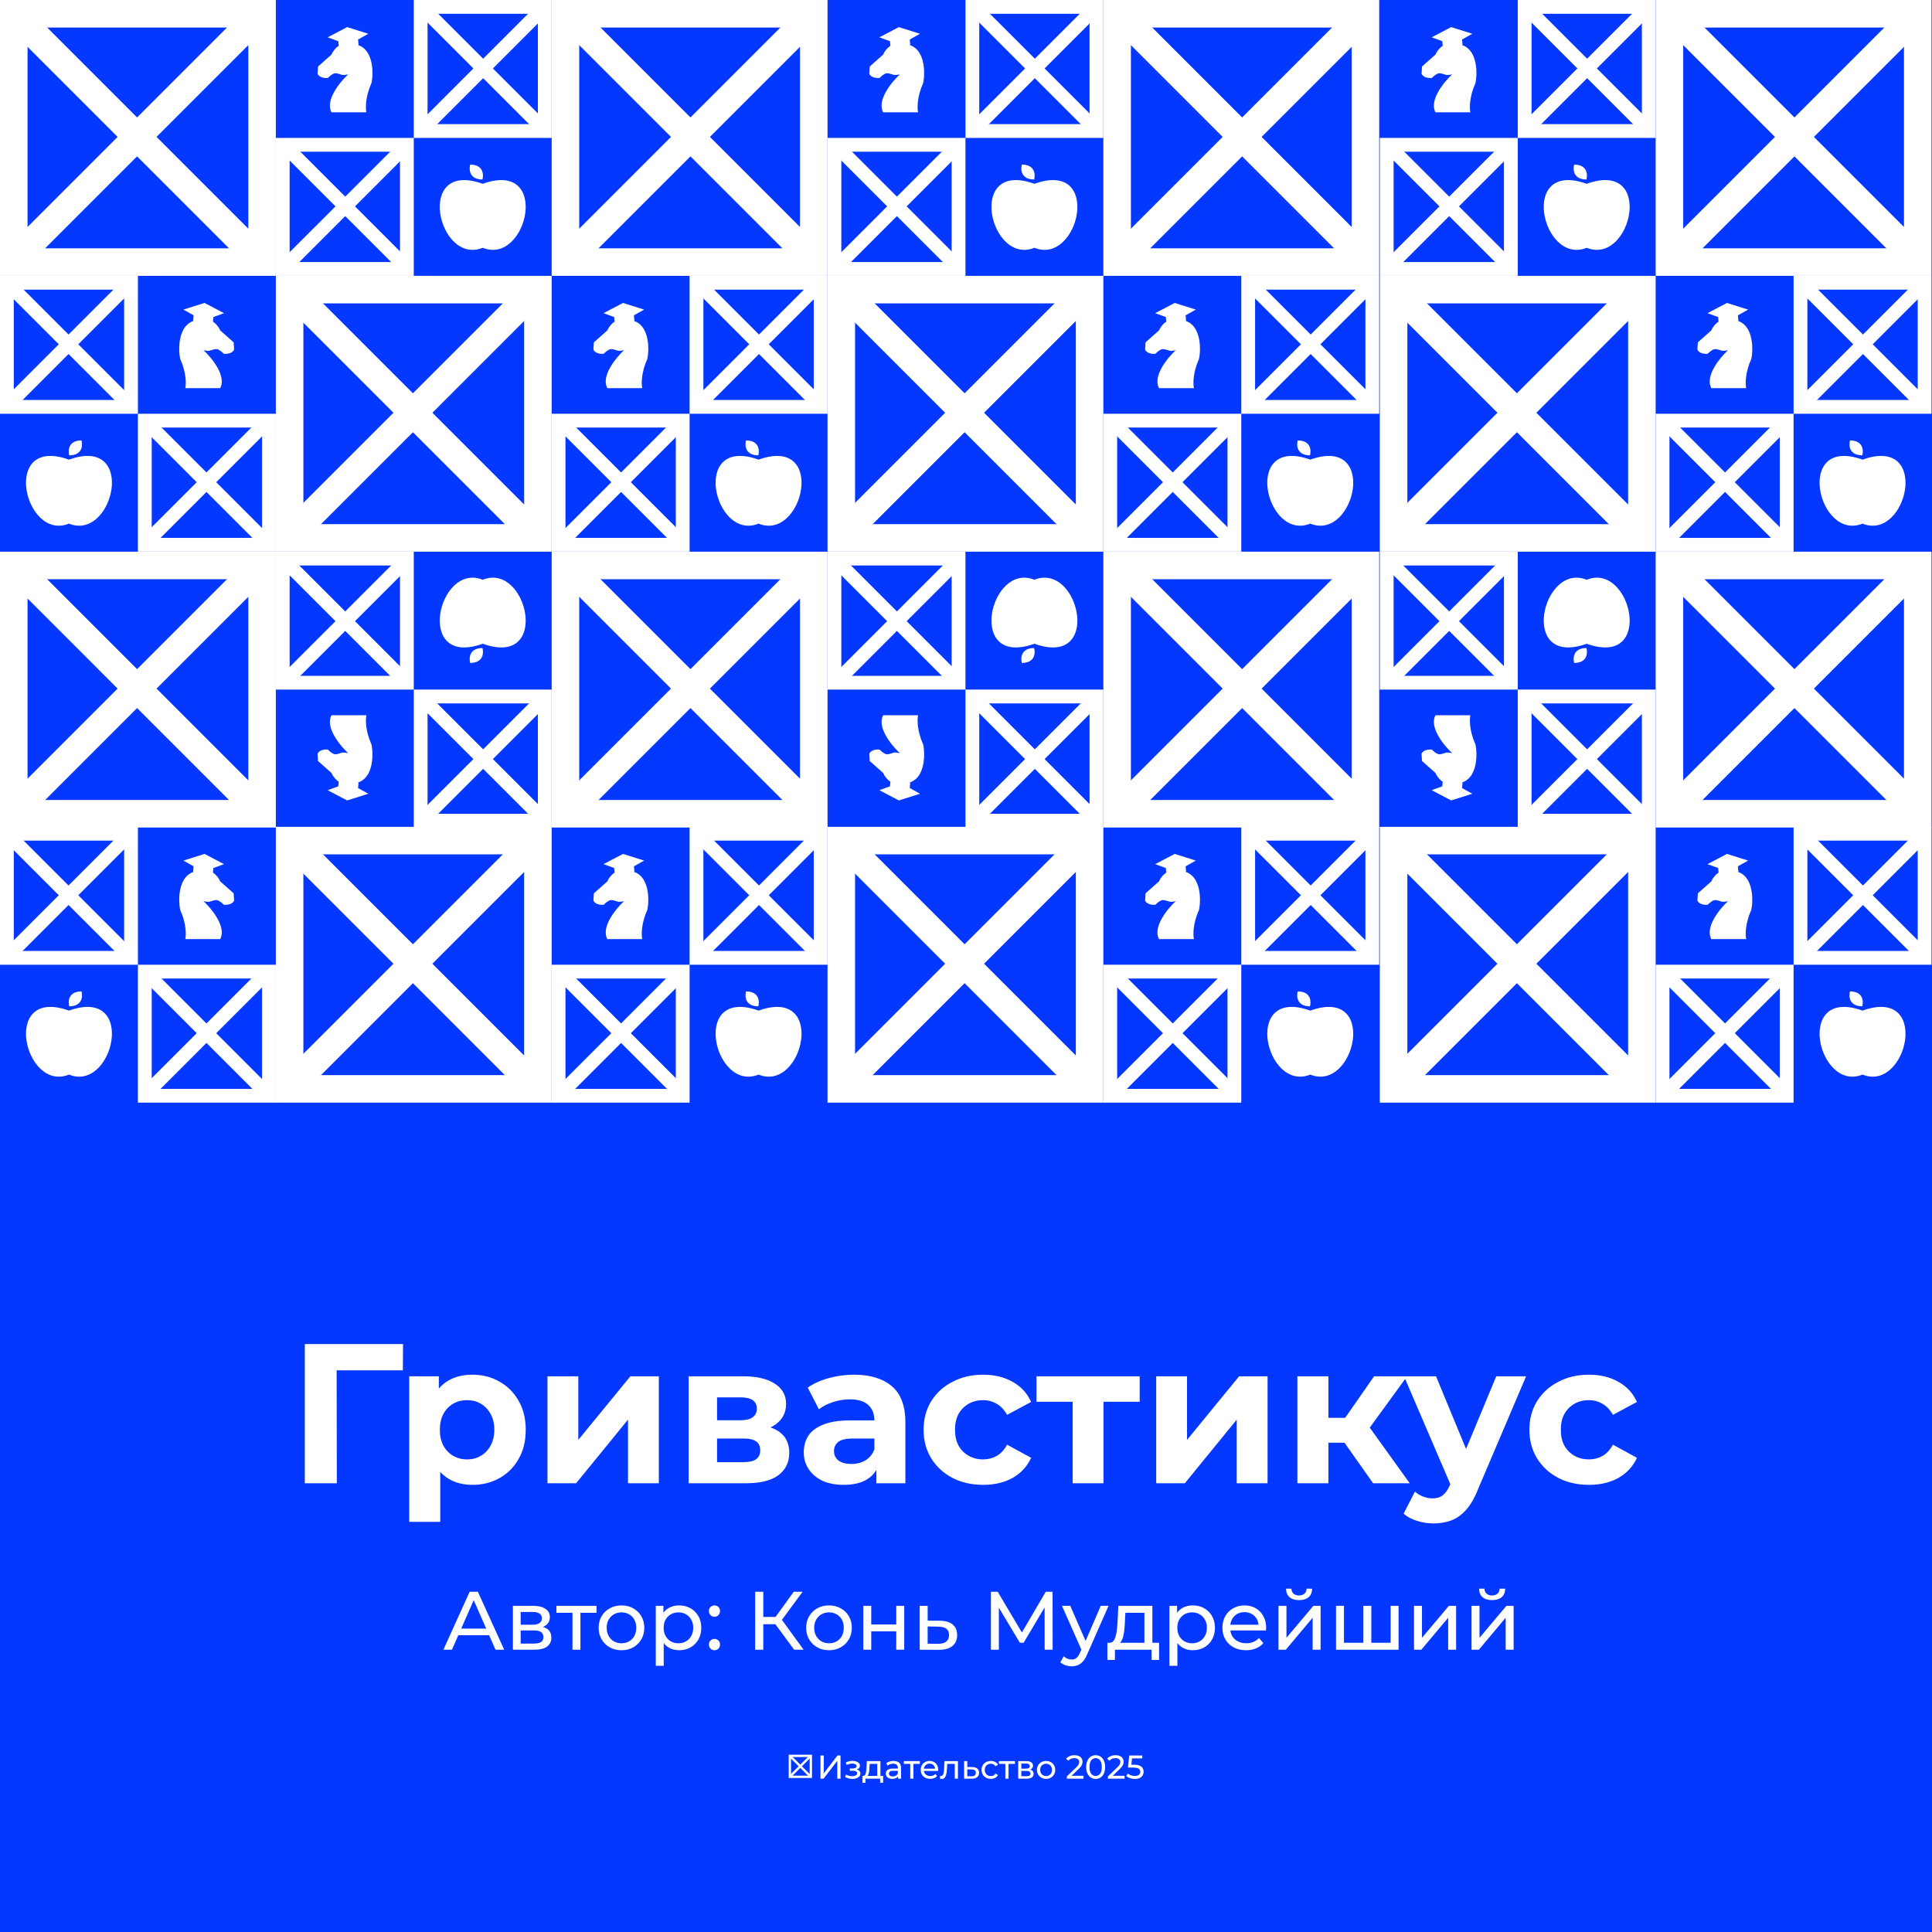 <svg width="719" height="719" viewBox="0 0 719 719" fill="none" xmlns="http://www.w3.org/2000/svg">
<rect x="0" y="0" width="719" height="719" fill="#333333" stroke="none"/>
<g clip-path="url(#clip0_1324_21)">
<rect width="719" height="719" fill="#0437FF"/>
<rect x="5.125" y="5.125" width="92.407" height="92.407" stroke="white" stroke-width="10.249"/>
<line y1="-5.125" x2="128.32" y2="-5.125" transform="matrix(-0.707 -0.707 -0.707 0.707 93.815 101.003)" stroke="white" stroke-width="10.249"/>
<line x1="4.588" y1="97.377" x2="95.324" y2="6.642" stroke="white" stroke-width="10.249"/>
<rect x="-5.125" y="5.125" width="92.407" height="92.407" transform="matrix(-1 0 0 1 297.718 0)" stroke="white" stroke-width="10.249"/>
<line x1="210.527" y1="97.379" x2="301.262" y2="6.644" stroke="white" stroke-width="10.249"/>
<line y1="-5.125" x2="128.32" y2="-5.125" transform="matrix(-0.707 -0.707 -0.707 0.707 299.755 101.001)" stroke="white" stroke-width="10.249"/>
<rect x="-5.125" y="5.125" width="92.407" height="92.407" transform="matrix(-1 0 0 1 503.029 0)" stroke="white" stroke-width="10.249"/>
<line x1="415.838" y1="97.379" x2="506.574" y2="6.644" stroke="white" stroke-width="10.249"/>
<line y1="-5.125" x2="128.32" y2="-5.125" transform="matrix(-0.707 -0.707 -0.707 0.707 505.066 101.001)" stroke="white" stroke-width="10.249"/>
<rect x="-5.125" y="5.125" width="92.407" height="92.407" transform="matrix(-1 0 0 1 708.567 0)" stroke="white" stroke-width="10.249"/>
<line x1="621.377" y1="97.379" x2="712.113" y2="6.644" stroke="white" stroke-width="10.249"/>
<line y1="-5.125" x2="128.32" y2="-5.125" transform="matrix(-0.707 -0.707 -0.707 0.707 710.604 101.001)" stroke="white" stroke-width="10.249"/>
<rect x="5.125" y="210.436" width="92.407" height="92.407" stroke="white" stroke-width="10.249"/>
<line y1="-5.125" x2="128.32" y2="-5.125" transform="matrix(-0.707 -0.707 -0.707 0.707 93.815 306.314)" stroke="white" stroke-width="10.249"/>
<line x1="4.588" y1="302.69" x2="95.324" y2="211.954" stroke="white" stroke-width="10.249"/>
<rect x="-5.125" y="5.125" width="92.407" height="92.407" transform="matrix(-1 0 0 1 297.718 205.312)" stroke="white" stroke-width="10.249"/>
<line x1="210.527" y1="302.691" x2="301.262" y2="211.955" stroke="white" stroke-width="10.249"/>
<line y1="-5.125" x2="128.32" y2="-5.125" transform="matrix(-0.707 -0.707 -0.707 0.707 299.755 306.312)" stroke="white" stroke-width="10.249"/>
<rect x="-5.125" y="5.125" width="92.407" height="92.407" transform="matrix(-1 0 0 1 503.029 205.312)" stroke="white" stroke-width="10.249"/>
<line x1="415.838" y1="302.691" x2="506.574" y2="211.955" stroke="white" stroke-width="10.249"/>
<line y1="-5.125" x2="128.32" y2="-5.125" transform="matrix(-0.707 -0.707 -0.707 0.707 505.066 306.313)" stroke="white" stroke-width="10.249"/>
<rect x="-5.125" y="5.125" width="92.407" height="92.407" transform="matrix(-1 0 0 1 708.567 205.312)" stroke="white" stroke-width="10.249"/>
<line x1="621.377" y1="302.691" x2="712.113" y2="211.955" stroke="white" stroke-width="10.249"/>
<line y1="-5.125" x2="128.32" y2="-5.125" transform="matrix(-0.707 -0.707 -0.707 0.707 710.604 306.313)" stroke="white" stroke-width="10.249"/>
<rect x="107.78" y="107.781" width="92.407" height="92.407" stroke="white" stroke-width="10.249"/>
<line y1="-5.125" x2="128.32" y2="-5.125" transform="matrix(-0.707 -0.707 -0.707 0.707 196.471 203.659)" stroke="white" stroke-width="10.249"/>
<line x1="107.244" y1="200.034" x2="197.979" y2="109.298" stroke="white" stroke-width="10.249"/>
<rect x="107.78" y="312.827" width="92.407" height="92.407" stroke="white" stroke-width="10.249"/>
<line y1="-5.125" x2="128.32" y2="-5.125" transform="matrix(-0.707 -0.707 -0.707 0.707 196.471 408.705)" stroke="white" stroke-width="10.249"/>
<line x1="107.244" y1="405.08" x2="197.979" y2="314.344" stroke="white" stroke-width="10.249"/>
<rect x="313.091" y="107.781" width="92.407" height="92.407" stroke="white" stroke-width="10.249"/>
<line y1="-5.125" x2="128.32" y2="-5.125" transform="matrix(-0.707 -0.707 -0.707 0.707 401.783 203.659)" stroke="white" stroke-width="10.249"/>
<line x1="312.555" y1="200.034" x2="403.291" y2="109.298" stroke="white" stroke-width="10.249"/>
<rect x="313.091" y="312.827" width="92.407" height="92.407" stroke="white" stroke-width="10.249"/>
<line y1="-5.125" x2="128.32" y2="-5.125" transform="matrix(-0.707 -0.707 -0.707 0.707 401.783 408.705)" stroke="white" stroke-width="10.249"/>
<line x1="312.555" y1="405.08" x2="403.291" y2="314.344" stroke="white" stroke-width="10.249"/>
<rect x="293.952" y="653.452" width="7.802" height="7.802" stroke="white" stroke-width="0.865"/>
<line y1="-0.433" x2="10.834" y2="-0.433" transform="matrix(-0.707 -0.707 -0.707 0.707 301.44 661.548)" stroke="white" stroke-width="0.865"/>
<line x1="293.907" y1="661.242" x2="301.568" y2="653.581" stroke="white" stroke-width="0.865"/>
<rect x="518.629" y="107.781" width="92.407" height="92.407" stroke="white" stroke-width="10.249"/>
<line y1="-5.125" x2="128.32" y2="-5.125" transform="matrix(-0.707 -0.707 -0.707 0.707 607.32 203.659)" stroke="white" stroke-width="10.249"/>
<line x1="518.093" y1="200.034" x2="608.829" y2="109.298" stroke="white" stroke-width="10.249"/>
<rect x="518.629" y="312.827" width="92.407" height="92.407" stroke="white" stroke-width="10.249"/>
<line y1="-5.125" x2="128.32" y2="-5.125" transform="matrix(-0.707 -0.707 -0.707 0.707 607.32 408.705)" stroke="white" stroke-width="10.249"/>
<line x1="518.093" y1="405.08" x2="608.829" y2="314.344" stroke="white" stroke-width="10.249"/>
<rect x="53.895" y="156.55" width="46.195" height="46.195" stroke="white" stroke-width="5.133"/>
<line y1="-2.566" x2="64.16" y2="-2.566" transform="matrix(-0.707 -0.707 -0.707 0.707 98.235 204.484)" stroke="white" stroke-width="5.133"/>
<line x1="53.62" y1="202.67" x2="98.988" y2="157.302" stroke="white" stroke-width="5.133"/>
<rect x="53.895" y="361.597" width="46.195" height="46.195" stroke="white" stroke-width="5.133"/>
<line y1="-2.566" x2="64.16" y2="-2.566" transform="matrix(-0.707 -0.707 -0.707 0.707 98.235 409.531)" stroke="white" stroke-width="5.133"/>
<line x1="53.62" y1="407.717" x2="98.988" y2="362.349" stroke="white" stroke-width="5.133"/>
<rect x="-2.566" y="2.566" width="46.195" height="46.195" transform="matrix(-1 0 0 1 251.507 153.983)" stroke="white" stroke-width="5.133"/>
<line x1="207.917" y1="202.67" x2="253.285" y2="157.302" stroke="white" stroke-width="5.133"/>
<line y1="-2.566" x2="64.16" y2="-2.566" transform="matrix(-0.707 -0.707 -0.707 0.707 252.534 204.484)" stroke="white" stroke-width="5.133"/>
<rect x="-2.566" y="2.566" width="46.195" height="46.195" transform="matrix(-1 0 0 1 251.507 359.03)" stroke="white" stroke-width="5.133"/>
<line x1="207.917" y1="407.717" x2="253.285" y2="362.349" stroke="white" stroke-width="5.133"/>
<line y1="-2.566" x2="64.16" y2="-2.566" transform="matrix(-0.707 -0.707 -0.707 0.707 252.534 409.531)" stroke="white" stroke-width="5.133"/>
<rect x="-2.566" y="2.566" width="46.195" height="46.195" transform="matrix(-1 0 0 1 456.818 153.983)" stroke="white" stroke-width="5.133"/>
<line x1="413.228" y1="202.67" x2="458.596" y2="157.302" stroke="white" stroke-width="5.133"/>
<line y1="-2.566" x2="64.16" y2="-2.566" transform="matrix(-0.707 -0.707 -0.707 0.707 457.845 204.484)" stroke="white" stroke-width="5.133"/>
<rect x="-2.566" y="2.566" width="46.195" height="46.195" transform="matrix(-1 0 0 1 456.818 359.03)" stroke="white" stroke-width="5.133"/>
<line x1="413.228" y1="407.717" x2="458.596" y2="362.349" stroke="white" stroke-width="5.133"/>
<line y1="-2.566" x2="64.16" y2="-2.566" transform="matrix(-0.707 -0.707 -0.707 0.707 457.845 409.531)" stroke="white" stroke-width="5.133"/>
<rect x="-2.566" y="2.566" width="46.195" height="46.195" transform="matrix(-1 0 0 1 662.355 153.983)" stroke="white" stroke-width="5.133"/>
<line x1="618.765" y1="202.67" x2="664.133" y2="157.302" stroke="white" stroke-width="5.133"/>
<line y1="-2.566" x2="64.16" y2="-2.566" transform="matrix(-0.707 -0.707 -0.707 0.707 663.382 204.484)" stroke="white" stroke-width="5.133"/>
<rect x="-2.566" y="2.566" width="46.195" height="46.195" transform="matrix(-1 0 0 1 662.355 359.03)" stroke="white" stroke-width="5.133"/>
<line x1="618.765" y1="407.717" x2="664.133" y2="362.349" stroke="white" stroke-width="5.133"/>
<line y1="-2.566" x2="64.16" y2="-2.566" transform="matrix(-0.707 -0.707 -0.707 0.707 663.382 409.531)" stroke="white" stroke-width="5.133"/>
<rect x="151.418" y="254.073" width="46.195" height="46.195" transform="rotate(180 151.418 254.073)" stroke="white" stroke-width="5.133"/>
<line y1="-2.566" x2="64.16" y2="-2.566" transform="matrix(0.707 0.707 0.707 -0.707 107.076 206.139)" stroke="white" stroke-width="5.133"/>
<line x1="151.694" y1="207.953" x2="106.326" y2="253.321" stroke="white" stroke-width="5.133"/>
<rect x="356.728" y="254.073" width="46.195" height="46.195" transform="rotate(180 356.728 254.073)" stroke="white" stroke-width="5.133"/>
<line y1="-2.566" x2="64.16" y2="-2.566" transform="matrix(0.707 0.707 0.707 -0.707 312.386 206.139)" stroke="white" stroke-width="5.133"/>
<line x1="357.003" y1="207.953" x2="311.635" y2="253.321" stroke="white" stroke-width="5.133"/>
<rect x="562.266" y="254.073" width="46.195" height="46.195" transform="rotate(180 562.266 254.073)" stroke="white" stroke-width="5.133"/>
<line y1="-2.566" x2="64.16" y2="-2.566" transform="matrix(0.707 0.707 0.707 -0.707 517.924 206.139)" stroke="white" stroke-width="5.133"/>
<line x1="562.54" y1="207.953" x2="517.172" y2="253.321" stroke="white" stroke-width="5.133"/>
<rect x="-2.566" y="2.566" width="46.195" height="46.195" transform="matrix(-1 0 0 1 148.852 51.328)" stroke="white" stroke-width="5.133"/>
<line x1="105.261" y1="100.014" x2="150.629" y2="54.647" stroke="white" stroke-width="5.133"/>
<line y1="-2.566" x2="64.16" y2="-2.566" transform="matrix(-0.707 -0.707 -0.707 0.707 149.879 101.829)" stroke="white" stroke-width="5.133"/>
<rect x="-2.566" y="2.566" width="46.195" height="46.195" transform="matrix(-1 0 0 1 354.161 51.328)" stroke="white" stroke-width="5.133"/>
<line x1="310.571" y1="100.014" x2="355.939" y2="54.647" stroke="white" stroke-width="5.133"/>
<line y1="-2.566" x2="64.16" y2="-2.566" transform="matrix(-0.707 -0.707 -0.707 0.707 355.188 101.829)" stroke="white" stroke-width="5.133"/>
<rect x="-2.566" y="2.566" width="46.195" height="46.195" transform="matrix(-1 0 0 1 559.699 51.328)" stroke="white" stroke-width="5.133"/>
<line x1="516.109" y1="100.014" x2="561.477" y2="54.647" stroke="white" stroke-width="5.133"/>
<line y1="-2.566" x2="64.16" y2="-2.566" transform="matrix(-0.707 -0.707 -0.707 0.707 560.726 101.829)" stroke="white" stroke-width="5.133"/>
<rect x="2.566" y="105.223" width="46.195" height="46.195" stroke="white" stroke-width="5.133"/>
<line y1="-2.566" x2="64.16" y2="-2.566" transform="matrix(-0.707 -0.707 -0.707 0.707 46.908 153.157)" stroke="white" stroke-width="5.133"/>
<line x1="2.292" y1="151.343" x2="47.66" y2="105.975" stroke="white" stroke-width="5.133"/>
<rect x="2.566" y="310.269" width="46.195" height="46.195" stroke="white" stroke-width="5.133"/>
<line y1="-2.566" x2="64.16" y2="-2.566" transform="matrix(-0.707 -0.707 -0.707 0.707 46.908 358.203)" stroke="white" stroke-width="5.133"/>
<line x1="2.292" y1="356.388" x2="47.66" y2="311.021" stroke="white" stroke-width="5.133"/>
<rect x="-2.566" y="2.566" width="46.195" height="46.195" transform="matrix(-1 0 0 1 302.834 102.656)" stroke="white" stroke-width="5.133"/>
<line x1="259.244" y1="151.343" x2="304.612" y2="105.975" stroke="white" stroke-width="5.133"/>
<line y1="-2.566" x2="64.16" y2="-2.566" transform="matrix(-0.707 -0.707 -0.707 0.707 303.86 153.157)" stroke="white" stroke-width="5.133"/>
<rect x="-2.566" y="2.566" width="46.195" height="46.195" transform="matrix(-1 0 0 1 302.834 307.702)" stroke="white" stroke-width="5.133"/>
<line x1="259.244" y1="356.388" x2="304.612" y2="311.021" stroke="white" stroke-width="5.133"/>
<line y1="-2.566" x2="64.16" y2="-2.566" transform="matrix(-0.707 -0.707 -0.707 0.707 303.86 358.203)" stroke="white" stroke-width="5.133"/>
<rect x="-2.566" y="2.566" width="46.195" height="46.195" transform="matrix(-1 0 0 1 508.146 102.656)" stroke="white" stroke-width="5.133"/>
<line x1="464.556" y1="151.343" x2="509.924" y2="105.975" stroke="white" stroke-width="5.133"/>
<line y1="-2.566" x2="64.16" y2="-2.566" transform="matrix(-0.707 -0.707 -0.707 0.707 509.172 153.157)" stroke="white" stroke-width="5.133"/>
<rect x="-2.566" y="2.566" width="46.195" height="46.195" transform="matrix(-1 0 0 1 508.146 307.702)" stroke="white" stroke-width="5.133"/>
<line x1="464.556" y1="356.388" x2="509.924" y2="311.021" stroke="white" stroke-width="5.133"/>
<line y1="-2.566" x2="64.16" y2="-2.566" transform="matrix(-0.707 -0.707 -0.707 0.707 509.172 358.203)" stroke="white" stroke-width="5.133"/>
<rect x="-2.566" y="2.566" width="46.195" height="46.195" transform="matrix(-1 0 0 1 713.684 102.656)" stroke="white" stroke-width="5.133"/>
<line x1="670.094" y1="151.343" x2="715.462" y2="105.975" stroke="white" stroke-width="5.133"/>
<line y1="-2.566" x2="64.16" y2="-2.566" transform="matrix(-0.707 -0.707 -0.707 0.707 714.71 153.157)" stroke="white" stroke-width="5.133"/>
<rect x="-2.566" y="2.566" width="46.195" height="46.195" transform="matrix(-1 0 0 1 713.684 307.702)" stroke="white" stroke-width="5.133"/>
<line x1="670.094" y1="356.388" x2="715.462" y2="311.021" stroke="white" stroke-width="5.133"/>
<line y1="-2.566" x2="64.16" y2="-2.566" transform="matrix(-0.707 -0.707 -0.707 0.707 714.71 358.203)" stroke="white" stroke-width="5.133"/>
<rect x="202.745" y="305.401" width="46.195" height="46.195" transform="rotate(180 202.745 305.401)" stroke="white" stroke-width="5.133"/>
<line y1="-2.566" x2="64.16" y2="-2.566" transform="matrix(0.707 0.707 0.707 -0.707 158.403 257.467)" stroke="white" stroke-width="5.133"/>
<line x1="203.02" y1="259.282" x2="157.652" y2="304.649" stroke="white" stroke-width="5.133"/>
<rect x="408.056" y="305.401" width="46.195" height="46.195" transform="rotate(180 408.056 305.401)" stroke="white" stroke-width="5.133"/>
<line y1="-2.566" x2="64.16" y2="-2.566" transform="matrix(0.707 0.707 0.707 -0.707 363.714 257.467)" stroke="white" stroke-width="5.133"/>
<line x1="408.33" y1="259.282" x2="362.963" y2="304.649" stroke="white" stroke-width="5.133"/>
<rect x="613.594" y="305.401" width="46.195" height="46.195" transform="rotate(180 613.594 305.401)" stroke="white" stroke-width="5.133"/>
<line y1="-2.566" x2="64.16" y2="-2.566" transform="matrix(0.707 0.707 0.707 -0.707 569.252 257.467)" stroke="white" stroke-width="5.133"/>
<line x1="613.868" y1="259.282" x2="568.501" y2="304.649" stroke="white" stroke-width="5.133"/>
<rect x="-2.566" y="2.566" width="46.195" height="46.195" transform="matrix(-1 0 0 1 200.179 0)" stroke="white" stroke-width="5.133"/>
<line x1="156.589" y1="48.686" x2="201.956" y2="3.318" stroke="white" stroke-width="5.133"/>
<line y1="-2.566" x2="64.16" y2="-2.566" transform="matrix(-0.707 -0.707 -0.707 0.707 201.205 50.501)" stroke="white" stroke-width="5.133"/>
<rect x="-2.566" y="2.566" width="46.195" height="46.195" transform="matrix(-1 0 0 1 405.489 0)" stroke="white" stroke-width="5.133"/>
<line x1="361.899" y1="48.686" x2="407.267" y2="3.318" stroke="white" stroke-width="5.133"/>
<line y1="-2.566" x2="64.16" y2="-2.566" transform="matrix(-0.707 -0.707 -0.707 0.707 406.516 50.501)" stroke="white" stroke-width="5.133"/>
<rect x="-2.566" y="2.566" width="46.195" height="46.195" transform="matrix(-1 0 0 1 611.027 0)" stroke="white" stroke-width="5.133"/>
<line x1="567.437" y1="48.686" x2="612.805" y2="3.318" stroke="white" stroke-width="5.133"/>
<line y1="-2.566" x2="64.16" y2="-2.566" transform="matrix(-0.707 -0.707 -0.707 0.707 612.054 50.501)" stroke="white" stroke-width="5.133"/>
<path d="M25.762 169.455C25.251 167.548 25.481 163.924 30.333 163.904C30.844 165.811 30.614 169.436 25.762 169.455Z" fill="white"/>
<path d="M25.663 194.869C42.32 201.606 51.199 161.888 25.663 171.055C0.128 161.888 9.007 201.606 25.663 194.869Z" fill="white"/>
<path d="M25.762 374.502C25.251 372.595 25.481 368.971 30.333 368.951C30.844 370.858 30.614 374.483 25.762 374.502Z" fill="white"/>
<path d="M25.663 399.915C42.32 406.653 51.199 366.935 25.663 376.102C0.128 366.935 9.007 406.653 25.663 399.915Z" fill="white"/>
<path d="M282.205 169.455C282.716 167.548 282.486 163.924 277.634 163.904C277.123 165.811 277.353 169.436 282.205 169.455Z" fill="white"/>
<path d="M282.303 194.869C265.647 201.606 256.768 161.888 282.303 171.055C307.839 161.888 298.96 201.606 282.303 194.869Z" fill="white"/>
<path d="M282.205 374.502C282.716 372.595 282.486 368.971 277.634 368.951C277.123 370.858 277.353 374.483 282.205 374.502Z" fill="white"/>
<path d="M282.303 399.915C265.647 406.653 256.768 366.935 282.303 376.102C307.839 366.935 298.96 406.653 282.303 399.915Z" fill="white"/>
<path d="M487.516 169.455C488.026 167.548 487.797 163.924 482.944 163.904C482.434 165.811 482.664 169.436 487.516 169.455Z" fill="white"/>
<path d="M487.614 194.869C470.958 201.606 462.078 161.888 487.614 171.055C513.149 161.888 504.27 201.606 487.614 194.869Z" fill="white"/>
<path d="M487.516 374.502C488.026 372.595 487.797 368.971 482.944 368.951C482.434 370.858 482.664 374.483 487.516 374.502Z" fill="white"/>
<path d="M487.614 399.915C470.958 406.653 462.078 366.935 487.614 376.102C513.149 366.935 504.27 406.653 487.614 399.915Z" fill="white"/>
<path d="M693.054 169.455C693.565 167.548 693.335 163.924 688.482 163.904C687.972 165.811 688.202 169.436 693.054 169.455Z" fill="white"/>
<path d="M693.152 194.869C676.496 201.606 667.617 161.888 693.152 171.055C718.688 161.888 709.809 201.606 693.152 194.869Z" fill="white"/>
<path d="M693.054 374.502C693.565 372.595 693.335 368.971 688.482 368.951C687.972 370.858 688.202 374.483 693.054 374.502Z" fill="white"/>
<path d="M693.152 399.915C676.496 406.653 667.617 366.935 693.152 376.102C718.688 366.935 709.809 406.653 693.152 399.915Z" fill="white"/>
<path d="M179.55 241.167C180.061 243.074 179.831 246.698 174.978 246.718C174.468 244.811 174.698 241.186 179.55 241.167Z" fill="white"/>
<path d="M179.648 215.756C162.992 209.019 154.113 248.737 179.648 239.57C205.184 248.737 196.305 209.019 179.648 215.756Z" fill="white"/>
<path d="M384.86 241.167C385.37 243.074 385.14 246.698 380.288 246.718C379.777 244.811 380.007 241.186 384.86 241.167Z" fill="white"/>
<path d="M384.959 215.756C368.302 209.019 359.423 248.737 384.959 239.57C410.494 248.737 401.615 209.019 384.959 215.756Z" fill="white"/>
<path d="M590.399 241.167C590.909 243.074 590.679 246.698 585.827 246.718C585.317 244.811 585.546 241.186 590.399 241.167Z" fill="white"/>
<path d="M590.497 215.756C573.84 209.019 564.961 248.737 590.497 239.57C616.032 248.737 607.153 209.019 590.497 215.756Z" fill="white"/>
<path d="M179.55 66.8C180.061 64.893 179.831 61.269 174.978 61.249C174.468 63.156 174.698 66.78 179.55 66.8Z" fill="white"/>
<path d="M179.648 92.213C162.992 98.951 154.113 59.233 179.648 68.4C205.184 59.233 196.305 98.951 179.648 92.213Z" fill="white"/>
<path d="M384.86 66.8C385.37 64.893 385.14 61.269 380.288 61.249C379.777 63.156 380.007 66.78 384.86 66.8Z" fill="white"/>
<path d="M384.959 92.213C368.302 98.951 359.423 59.233 384.959 68.4C410.494 59.233 401.615 98.951 384.959 92.213Z" fill="white"/>
<path d="M590.399 66.8C590.909 64.893 590.679 61.269 585.827 61.249C585.317 63.156 585.546 66.78 590.399 66.8Z" fill="white"/>
<path d="M590.497 92.213C573.84 98.951 564.961 59.233 590.497 68.4C616.032 59.233 607.153 98.951 590.497 92.213Z" fill="white"/>
<path d="M67.064 133.567C69.388 138.712 69.297 142.962 68.961 144.444H81.942C84.385 140.01 78.83 133.192 75.748 130.337C76.104 130.416 76.963 130.574 77.556 130.574C78.297 130.574 79.512 129.862 80.609 129.922C81.486 129.969 82.772 131.107 83.306 131.67C85.89 131.86 86.931 130.682 87.129 130.07L86.951 127.403L81.942 122.957C81.397 121.582 79.799 119.776 78.89 119.608L74.563 119.045C66.238 119.045 66.205 129.586 67.064 133.567Z" fill="white"/>
<path d="M72.052 117.351L71.871 119.413L79.225 120.056L79.405 117.995L83.365 116.542L76.117 112.739L68.255 115.22L72.052 117.351Z" fill="white"/>
<path d="M67.064 338.614C69.388 343.759 69.297 348.009 68.961 349.491H81.942C84.385 345.057 78.83 338.239 75.748 335.384C76.104 335.463 76.963 335.621 77.556 335.621C78.297 335.621 79.512 334.909 80.609 334.969C81.486 335.016 82.772 336.154 83.306 336.717C85.89 336.907 86.931 335.729 87.129 335.117L86.951 332.449L81.942 328.004C81.397 326.629 79.799 324.823 78.89 324.655L74.563 324.092C66.238 324.092 66.205 334.633 67.064 338.614Z" fill="white"/>
<path d="M72.052 322.398L71.871 324.46L79.225 325.103L79.405 323.042L83.365 321.589L76.117 317.786L68.255 320.267L72.052 322.398Z" fill="white"/>
<path d="M240.904 133.567C238.581 138.712 238.672 142.962 239.008 144.444H226.026C223.584 140.01 229.138 133.192 232.221 130.337C231.865 130.416 231.005 130.574 230.413 130.574C229.672 130.574 228.457 129.862 227.36 129.922C226.483 129.969 225.197 131.107 224.663 131.67C222.079 131.86 221.037 130.682 220.84 130.07L221.018 127.403L226.026 122.957C226.572 121.582 228.17 119.776 229.079 119.608L233.406 119.045C241.731 119.045 241.764 129.586 240.904 133.567Z" fill="white"/>
<path d="M235.918 117.351L236.098 119.413L228.745 120.056L228.565 117.995L224.605 116.542L231.853 112.739L239.715 115.22L235.918 117.351Z" fill="white"/>
<path d="M240.904 338.614C238.581 343.759 238.672 348.009 239.008 349.491H226.026C223.584 345.057 229.138 338.239 232.221 335.384C231.865 335.463 231.005 335.621 230.413 335.621C229.672 335.621 228.457 334.909 227.36 334.969C226.483 335.016 225.197 336.154 224.663 336.717C222.079 336.907 221.037 335.729 220.84 335.117L221.018 332.449L226.026 328.004C226.572 326.629 228.17 324.823 229.079 324.655L233.406 324.092C241.731 324.092 241.764 334.633 240.904 338.614Z" fill="white"/>
<path d="M235.918 322.398L236.098 324.46L228.745 325.103L228.565 323.042L224.605 321.589L231.853 317.786L239.715 320.267L235.918 322.398Z" fill="white"/>
<path d="M446.216 133.567C443.892 138.712 443.983 142.962 444.319 144.444H431.338C428.896 140.01 434.45 133.192 437.532 130.337C437.176 130.416 436.317 130.574 435.724 130.574C434.983 130.574 433.768 129.862 432.672 129.922C431.794 129.969 430.508 131.107 429.975 131.67C427.39 131.86 426.349 130.682 426.151 130.07L426.329 127.403L431.338 122.957C431.883 121.582 433.482 119.776 434.391 119.608L438.718 119.045C447.042 119.045 447.075 129.586 446.216 133.567Z" fill="white"/>
<path d="M441.23 117.351L441.41 119.413L434.057 120.056L433.876 117.995L429.916 116.542L437.164 112.739L445.026 115.22L441.23 117.351Z" fill="white"/>
<path d="M446.216 338.614C443.892 343.759 443.983 348.009 444.319 349.491H431.338C428.896 345.057 434.45 338.239 437.532 335.384C437.176 335.463 436.317 335.621 435.724 335.621C434.983 335.621 433.768 334.909 432.672 334.969C431.794 335.016 430.508 336.154 429.975 336.717C427.39 336.907 426.349 335.729 426.151 335.117L426.329 332.449L431.338 328.004C431.883 326.629 433.482 324.823 434.391 324.655L438.718 324.092C447.042 324.092 447.075 334.633 446.216 338.614Z" fill="white"/>
<path d="M441.23 322.398L441.41 324.46L434.057 325.103L433.876 323.042L429.916 321.589L437.164 317.786L445.026 320.267L441.23 322.398Z" fill="white"/>
<path d="M651.752 133.567C649.428 138.712 649.519 142.962 649.855 144.444H636.874C634.432 140.01 639.986 133.192 643.068 130.337C642.713 130.416 641.853 130.574 641.26 130.574C640.519 130.574 639.304 129.862 638.208 129.922C637.33 129.969 636.044 131.107 635.511 131.67C632.926 131.86 631.885 130.682 631.688 130.07L631.865 127.403L636.874 122.957C637.419 121.582 639.018 119.776 639.927 119.608L644.254 119.045C652.578 119.045 652.612 129.586 651.752 133.567Z" fill="white"/>
<path d="M646.766 117.351L646.946 119.413L639.593 120.056L639.413 117.995L635.452 116.542L642.7 112.739L650.562 115.22L646.766 117.351Z" fill="white"/>
<path d="M651.752 338.614C649.428 343.759 649.519 348.009 649.855 349.491H636.874C634.432 345.057 639.986 338.239 643.068 335.384C642.713 335.463 641.853 335.621 641.26 335.621C640.519 335.621 639.304 334.909 638.208 334.969C637.33 335.016 636.044 336.154 635.511 336.717C632.926 336.907 631.885 335.729 631.688 335.117L631.865 332.449L636.874 328.004C637.419 326.629 639.018 324.823 639.927 324.655L644.254 324.092C652.578 324.092 652.612 334.633 651.752 338.614Z" fill="white"/>
<path d="M646.766 322.398L646.946 324.46L639.593 325.103L639.413 323.042L635.452 321.589L642.7 317.786L650.562 320.267L646.766 322.398Z" fill="white"/>
<path d="M138.246 277.052C135.923 271.907 136.013 267.657 136.349 266.175H123.368C120.926 270.609 126.48 277.427 129.562 280.282C129.207 280.203 128.347 280.045 127.755 280.045C127.014 280.045 125.798 280.757 124.702 280.697C123.825 280.65 122.538 279.512 122.005 278.949C119.42 278.759 118.379 279.937 118.182 280.549L118.359 283.217L123.368 287.662C123.914 289.037 125.512 290.843 126.421 291.011L130.748 291.574C139.072 291.574 139.106 281.033 138.246 277.052Z" fill="white"/>
<path d="M133.259 293.268L133.439 291.206L126.086 290.563L125.906 292.624L121.945 294.077L129.193 297.88L137.055 295.399L133.259 293.268Z" fill="white"/>
<path d="M343.558 277.052C341.234 271.907 341.325 267.657 341.661 266.175H328.68C326.238 270.609 331.792 277.427 334.874 280.282C334.518 280.203 333.659 280.045 333.066 280.045C332.325 280.045 331.11 280.757 330.013 280.697C329.136 280.65 327.85 279.512 327.316 278.949C324.732 278.759 323.691 279.937 323.493 280.549L323.671 283.217L328.68 287.662C329.225 289.037 330.823 290.843 331.732 291.011L336.059 291.574C344.384 291.574 344.417 281.033 343.558 277.052Z" fill="white"/>
<path d="M338.57 293.268L338.751 291.206L331.398 290.563L331.217 292.624L327.257 294.077L334.505 297.88L342.367 295.399L338.57 293.268Z" fill="white"/>
<path d="M549.097 277.052C546.773 271.907 546.864 267.657 547.2 266.175H534.219C531.777 270.609 537.331 277.427 540.413 280.282C540.057 280.203 539.198 280.045 538.605 280.045C537.864 280.045 536.649 280.757 535.552 280.697C534.675 280.65 533.389 279.512 532.855 278.949C530.271 278.759 529.23 279.937 529.032 280.549L529.21 283.217L534.219 287.662C534.764 289.037 536.363 290.843 537.271 291.011L541.599 291.574C549.923 291.574 549.956 281.033 549.097 277.052Z" fill="white"/>
<path d="M544.11 293.268L544.291 291.206L536.938 290.563L536.757 292.624L532.797 294.077L540.045 297.88L547.907 295.399L544.11 293.268Z" fill="white"/>
<path d="M138.246 30.915C135.923 36.06 136.013 40.31 136.349 41.791H123.368C120.926 37.358 126.48 30.539 129.562 27.684C129.207 27.763 128.347 27.921 127.755 27.921C127.014 27.921 125.798 27.21 124.702 27.269C123.825 27.317 122.538 28.455 122.005 29.018C119.42 29.208 118.379 28.03 118.182 27.418L118.359 24.75L123.368 20.305C123.914 18.93 125.512 17.124 126.421 16.956L130.748 16.393C139.072 16.393 139.106 26.933 138.246 30.915Z" fill="white"/>
<path d="M133.259 14.699L133.439 16.76L126.086 17.404L125.906 15.342L121.945 13.89L129.193 10.087L137.055 12.568L133.259 14.699Z" fill="white"/>
<path d="M343.558 30.915C341.234 36.06 341.325 40.31 341.661 41.791H328.68C326.238 37.358 331.792 30.539 334.874 27.684C334.518 27.763 333.659 27.921 333.066 27.921C332.325 27.921 331.11 27.21 330.013 27.269C329.136 27.317 327.85 28.455 327.316 29.018C324.732 29.208 323.691 28.03 323.493 27.418L323.671 24.75L328.68 20.305C329.225 18.93 330.823 17.124 331.732 16.956L336.059 16.393C344.384 16.393 344.417 26.933 343.558 30.915Z" fill="white"/>
<path d="M338.57 14.699L338.751 16.76L331.398 17.404L331.217 15.342L327.257 13.89L334.505 10.087L342.367 12.568L338.57 14.699Z" fill="white"/>
<path d="M549.097 30.915C546.773 36.06 546.864 40.31 547.2 41.791H534.219C531.777 37.358 537.331 30.539 540.413 27.684C540.057 27.763 539.198 27.921 538.605 27.921C537.864 27.921 536.649 27.21 535.552 27.269C534.675 27.317 533.389 28.455 532.855 29.018C530.271 29.208 529.23 28.03 529.032 27.418L529.21 24.75L534.219 20.305C534.764 18.93 536.363 17.124 537.271 16.956L541.599 16.393C549.923 16.393 549.956 26.933 549.097 30.915Z" fill="white"/>
<path d="M544.11 14.699L544.291 16.76L536.938 17.404L536.757 15.342L532.797 13.89L540.045 10.087L547.907 12.568L544.11 14.699Z" fill="white"/>
<path d="M113.438 552V500.202H149.992L149.918 509.97H122.539L125.277 507.232L125.351 552H113.438ZM175.823 552.592C172.469 552.592 169.533 551.852 167.018 550.372C164.502 548.892 162.528 546.648 161.098 543.638C159.717 540.58 159.026 536.732 159.026 532.095C159.026 527.408 159.692 523.561 161.024 520.551C162.356 517.542 164.28 515.298 166.796 513.818C169.311 512.338 172.321 511.598 175.823 511.598C179.572 511.598 182.927 512.461 185.887 514.188C188.896 515.865 191.264 518.233 192.99 521.291C194.766 524.35 195.654 527.951 195.654 532.095C195.654 536.288 194.766 539.914 192.99 542.972C191.264 546.031 188.896 548.399 185.887 550.076C182.927 551.753 179.572 552.592 175.823 552.592ZM152.292 566.355V512.19H163.318V520.329L163.096 532.169L163.836 543.934V566.355H152.292ZM173.825 543.12C175.749 543.12 177.451 542.676 178.931 541.788C180.46 540.901 181.669 539.643 182.557 538.015C183.494 536.337 183.963 534.364 183.963 532.095C183.963 529.776 183.494 527.803 182.557 526.175C181.669 524.547 180.46 523.289 178.931 522.401C177.451 521.513 175.749 521.069 173.825 521.069C171.901 521.069 170.175 521.513 168.646 522.401C167.116 523.289 165.908 524.547 165.02 526.175C164.132 527.803 163.688 529.776 163.688 532.095C163.688 534.364 164.132 536.337 165.02 538.015C165.908 539.643 167.116 540.901 168.646 541.788C170.175 542.676 171.901 543.12 173.825 543.12ZM203.745 552V512.19H215.214V535.869L234.601 512.19H245.183V552H233.713V528.321L214.4 552H203.745ZM256.279 552V512.19H276.628C281.611 512.19 285.508 513.102 288.32 514.928C291.132 516.704 292.538 519.22 292.538 522.475C292.538 525.731 291.206 528.296 288.542 530.171C285.927 531.996 282.45 532.909 278.108 532.909L279.292 530.245C284.127 530.245 287.728 531.133 290.096 532.909C292.513 534.685 293.722 537.275 293.722 540.679C293.722 544.181 292.39 546.944 289.726 548.966C287.062 550.989 282.992 552 277.516 552H256.279ZM266.861 544.156H276.554C278.676 544.156 280.254 543.811 281.29 543.12C282.376 542.38 282.918 541.27 282.918 539.791C282.918 538.261 282.425 537.151 281.438 536.461C280.452 535.721 278.898 535.351 276.776 535.351H266.861V544.156ZM266.861 528.543H275.593C277.615 528.543 279.12 528.173 280.106 527.433C281.142 526.693 281.66 525.633 281.66 524.251C281.66 522.821 281.142 521.76 280.106 521.069C279.12 520.379 277.615 520.033 275.593 520.033H266.861V528.543ZM326.137 552V544.23L325.397 542.528V528.617C325.397 526.151 324.633 524.227 323.104 522.845C321.624 521.464 319.33 520.773 316.222 520.773C314.101 520.773 312.004 521.119 309.932 521.809C307.91 522.451 306.183 523.339 304.752 524.473L300.609 516.408C302.779 514.878 305.394 513.694 308.452 512.856C311.511 512.017 314.619 511.598 317.776 511.598C323.843 511.598 328.555 513.028 331.909 515.89C335.264 518.751 336.941 523.215 336.941 529.283V552H326.137ZM314.002 552.592C310.894 552.592 308.23 552.074 306.01 551.038C303.79 549.953 302.088 548.497 300.905 546.672C299.721 544.847 299.129 542.8 299.129 540.531C299.129 538.163 299.696 536.091 300.831 534.315C302.014 532.539 303.864 531.158 306.38 530.171C308.896 529.135 312.177 528.617 316.222 528.617H326.803V535.351H317.48C314.767 535.351 312.892 535.795 311.856 536.683C310.869 537.571 310.376 538.681 310.376 540.013C310.376 541.492 310.943 542.676 312.078 543.564C313.262 544.403 314.865 544.822 316.888 544.822C318.812 544.822 320.538 544.378 322.068 543.49C323.597 542.553 324.707 541.197 325.397 539.421L327.173 544.748C326.335 547.314 324.805 549.262 322.586 550.594C320.366 551.926 317.504 552.592 314.002 552.592ZM365.912 552.592C361.62 552.592 357.797 551.729 354.442 550.002C351.088 548.226 348.448 545.784 346.525 542.676C344.65 539.569 343.713 536.041 343.713 532.095C343.713 528.099 344.65 524.572 346.525 521.513C348.448 518.406 351.088 515.988 354.442 514.262C357.797 512.486 361.62 511.598 365.912 511.598C370.105 511.598 373.755 512.486 376.863 514.262C379.971 515.988 382.265 518.48 383.745 521.735L374.791 526.545C373.755 524.671 372.448 523.289 370.869 522.401C369.34 521.513 367.663 521.069 365.838 521.069C363.864 521.069 362.089 521.513 360.51 522.401C358.931 523.289 357.673 524.547 356.736 526.175C355.848 527.803 355.404 529.776 355.404 532.095C355.404 534.413 355.848 536.387 356.736 538.015C357.673 539.643 358.931 540.901 360.51 541.788C362.089 542.676 363.864 543.12 365.838 543.12C367.663 543.12 369.34 542.701 370.869 541.862C372.448 540.975 373.755 539.569 374.791 537.645L383.745 542.528C382.265 545.735 379.971 548.226 376.863 550.002C373.755 551.729 370.105 552.592 365.912 552.592ZM399.197 552V518.998L401.787 521.661H385.729V512.19H424.134V521.661H408.076L410.666 518.998V552H399.197ZM430.287 552V512.19H441.756V535.869L461.144 512.19H471.725V552H460.256V528.321L440.942 552H430.287ZM511.014 552L497.695 533.131L507.092 527.581L524.63 552H511.014ZM482.822 552V512.19H494.365V552H482.822ZM490.961 536.905V527.655H504.873V536.905H490.961ZM508.202 533.427L497.399 532.243L511.384 512.19H523.668L508.202 533.427ZM533.46 566.947C531.388 566.947 529.34 566.627 527.318 565.985C525.295 565.344 523.643 564.456 522.36 563.321L526.578 555.108C527.466 555.897 528.477 556.514 529.612 556.958C530.796 557.402 531.955 557.624 533.09 557.624C534.717 557.624 536 557.229 536.937 556.44C537.924 555.7 538.812 554.442 539.601 552.666L541.673 547.782L542.561 546.524L556.842 512.19H567.942L549.961 554.442C548.678 557.648 547.198 560.164 545.521 561.99C543.893 563.815 542.068 565.097 540.045 565.837C538.072 566.577 535.877 566.947 533.46 566.947ZM540.267 553.554L522.508 512.19H534.422L548.185 545.488L540.267 553.554ZM591.37 552.592C587.078 552.592 583.255 551.729 579.901 550.002C576.546 548.226 573.907 545.784 571.983 542.676C570.108 539.569 569.171 536.041 569.171 532.095C569.171 528.099 570.108 524.572 571.983 521.513C573.907 518.406 576.546 515.988 579.901 514.262C583.255 512.486 587.078 511.598 591.37 511.598C595.563 511.598 599.214 512.486 602.321 514.262C605.429 515.988 607.723 518.48 609.203 521.735L600.25 526.545C599.214 524.671 597.906 523.289 596.328 522.401C594.798 521.513 593.121 521.069 591.296 521.069C589.323 521.069 587.547 521.513 585.968 522.401C584.39 523.289 583.132 524.547 582.194 526.175C581.306 527.803 580.862 529.776 580.862 532.095C580.862 534.413 581.306 536.387 582.194 538.015C583.132 539.643 584.39 540.901 585.968 541.788C587.547 542.676 589.323 543.12 591.296 543.12C593.121 543.12 594.798 542.701 596.328 541.862C597.906 540.975 599.214 539.569 600.25 537.645L609.203 542.528C607.723 545.735 605.429 548.226 602.321 550.002C599.214 551.729 595.563 552.592 591.37 552.592Z" fill="white"/>
<path d="M165.013 613.956L174.786 592.374H177.839L187.643 613.956H184.406L175.68 594.1H176.914L168.188 613.956H165.013ZM169.175 608.56L170.007 606.094H182.155L183.049 608.56H169.175ZM190.875 613.956V597.615H198.459C200.371 597.615 201.871 597.985 202.961 598.725C204.071 599.445 204.626 600.472 204.626 601.808C204.626 603.144 204.102 604.182 203.053 604.922C202.026 605.642 200.659 606.001 198.953 606.001L199.415 605.2C201.368 605.2 202.817 605.559 203.762 606.279C204.708 606.998 205.181 608.057 205.181 609.455C205.181 610.873 204.646 611.983 203.577 612.784C202.529 613.566 200.916 613.956 198.737 613.956H190.875ZM193.773 611.674H198.521C199.754 611.674 200.679 611.49 201.296 611.12C201.913 610.729 202.221 610.112 202.221 609.27C202.221 608.406 201.933 607.779 201.358 607.389C200.803 606.978 199.919 606.772 198.706 606.772H193.773V611.674ZM193.773 604.645H198.213C199.343 604.645 200.196 604.439 200.772 604.028C201.368 603.597 201.666 603 201.666 602.24C201.666 601.459 201.368 600.873 200.772 600.483C200.196 600.092 199.343 599.897 198.213 599.897H193.773V604.645ZM213.051 613.956V599.434L213.791 600.205H207.069V597.615H221.992V600.205H215.302L216.011 599.434V613.956H213.051ZM231.295 614.141C229.651 614.141 228.191 613.781 226.917 613.062C225.642 612.343 224.635 611.356 223.895 610.102C223.155 608.828 222.785 607.389 222.785 605.786C222.785 604.162 223.155 602.723 223.895 601.469C224.635 600.215 225.642 599.239 226.917 598.54C228.191 597.821 229.651 597.461 231.295 597.461C232.919 597.461 234.368 597.821 235.642 598.54C236.937 599.239 237.944 600.215 238.664 601.469C239.404 602.702 239.774 604.141 239.774 605.786C239.774 607.409 239.404 608.848 238.664 610.102C237.944 611.356 236.937 612.343 235.642 613.062C234.368 613.781 232.919 614.141 231.295 614.141ZM231.295 611.551C232.343 611.551 233.278 611.315 234.101 610.842C234.943 610.369 235.601 609.701 236.074 608.838C236.547 607.954 236.783 606.937 236.783 605.786C236.783 604.614 236.547 603.607 236.074 602.764C235.601 601.901 234.943 601.233 234.101 600.76C233.278 600.287 232.343 600.051 231.295 600.051C230.247 600.051 229.311 600.287 228.489 600.76C227.667 601.233 227.009 601.901 226.516 602.764C226.023 603.607 225.776 604.614 225.776 605.786C225.776 606.937 226.023 607.954 226.516 608.838C227.009 609.701 227.667 610.369 228.489 610.842C229.311 611.315 230.247 611.551 231.295 611.551ZM252.711 614.141C251.355 614.141 250.111 613.833 248.981 613.216C247.871 612.579 246.977 611.644 246.298 610.41C245.641 609.177 245.312 607.636 245.312 605.786C245.312 603.936 245.63 602.394 246.268 601.161C246.925 599.928 247.809 599.003 248.919 598.386C250.05 597.769 251.314 597.461 252.711 597.461C254.315 597.461 255.733 597.81 256.966 598.509C258.2 599.208 259.176 600.184 259.895 601.438C260.615 602.672 260.974 604.121 260.974 605.786C260.974 607.451 260.615 608.91 259.895 610.164C259.176 611.418 258.2 612.394 256.966 613.093C255.733 613.792 254.315 614.141 252.711 614.141ZM244.048 619.937V597.615H246.884V602.024L246.699 605.816L247.008 609.609V619.937H244.048ZM252.465 611.551C253.513 611.551 254.448 611.315 255.271 610.842C256.113 610.369 256.771 609.701 257.244 608.838C257.737 607.954 257.984 606.937 257.984 605.786C257.984 604.614 257.737 603.607 257.244 602.764C256.771 601.901 256.113 601.233 255.271 600.76C254.448 600.287 253.513 600.051 252.465 600.051C251.437 600.051 250.502 600.287 249.659 600.76C248.837 601.233 248.179 601.901 247.686 602.764C247.213 603.607 246.977 604.614 246.977 605.786C246.977 606.937 247.213 607.954 247.686 608.838C248.179 609.701 248.837 610.369 249.659 610.842C250.502 611.315 251.437 611.551 252.465 611.551ZM265.922 601.685C265.347 601.685 264.853 601.49 264.442 601.099C264.031 600.688 263.826 600.174 263.826 599.558C263.826 598.941 264.031 598.437 264.442 598.047C264.853 597.656 265.347 597.461 265.922 597.461C266.477 597.461 266.95 597.656 267.341 598.047C267.752 598.437 267.957 598.941 267.957 599.558C267.957 600.174 267.752 600.688 267.341 601.099C266.95 601.49 266.477 601.685 265.922 601.685ZM265.922 614.141C265.347 614.141 264.853 613.946 264.442 613.555C264.031 613.144 263.826 612.63 263.826 612.014C263.826 611.397 264.031 610.893 264.442 610.503C264.853 610.112 265.347 609.917 265.922 609.917C266.477 609.917 266.95 610.112 267.341 610.503C267.752 610.893 267.957 611.397 267.957 612.014C267.957 612.63 267.752 613.144 267.341 613.555C266.95 613.946 266.477 614.141 265.922 614.141ZM295.555 613.956L287.724 603.319L290.221 601.777L299.07 613.956H295.555ZM281.033 613.956V592.374H284.055V613.956H281.033ZM283.13 604.46V601.747H290.129V604.46H283.13ZM290.499 603.504L287.662 603.072L295.401 592.374H298.7L290.499 603.504ZM308.525 614.141C306.881 614.141 305.421 613.781 304.147 613.062C302.873 612.343 301.865 611.356 301.126 610.102C300.386 608.828 300.016 607.389 300.016 605.786C300.016 604.162 300.386 602.723 301.126 601.469C301.865 600.215 302.873 599.239 304.147 598.54C305.421 597.821 306.881 597.461 308.525 597.461C310.149 597.461 311.598 597.821 312.872 598.54C314.167 599.239 315.175 600.215 315.894 601.469C316.634 602.702 317.004 604.141 317.004 605.786C317.004 607.409 316.634 608.848 315.894 610.102C315.175 611.356 314.167 612.343 312.872 613.062C311.598 613.781 310.149 614.141 308.525 614.141ZM308.525 611.551C309.573 611.551 310.509 611.315 311.331 610.842C312.174 610.369 312.831 609.701 313.304 608.838C313.777 607.954 314.013 606.937 314.013 605.786C314.013 604.614 313.777 603.607 313.304 602.764C312.831 601.901 312.174 601.233 311.331 600.76C310.509 600.287 309.573 600.051 308.525 600.051C307.477 600.051 306.542 600.287 305.719 600.76C304.897 601.233 304.24 601.901 303.746 602.764C303.253 603.607 303.006 604.614 303.006 605.786C303.006 606.937 303.253 607.954 303.746 608.838C304.24 609.701 304.897 610.369 305.719 610.842C306.542 611.315 307.477 611.551 308.525 611.551ZM321.278 613.956V597.615H324.238V604.552H333.549V597.615H336.509V613.956H333.549V607.111H324.238V613.956H321.278ZM349.818 603.165C351.894 603.185 353.477 603.658 354.566 604.583C355.656 605.508 356.2 606.813 356.2 608.499C356.2 610.267 355.604 611.633 354.412 612.599C353.22 613.545 351.534 614.007 349.356 613.987L342.264 613.956V597.615H345.224V603.134L349.818 603.165ZM349.109 611.736C350.445 611.757 351.452 611.49 352.13 610.935C352.829 610.38 353.179 609.557 353.179 608.468C353.179 607.399 352.84 606.618 352.161 606.125C351.483 605.631 350.465 605.375 349.109 605.354L345.224 605.292V611.705L349.109 611.736ZM368.772 613.956V592.374H371.3L380.981 608.684H379.625L389.183 592.374H391.711L391.742 613.956H388.782L388.751 597.029H389.46L380.951 611.335H379.532L370.961 597.029H371.732V613.956H368.772ZM398.799 620.122C398.018 620.122 397.257 619.989 396.517 619.722C395.777 619.475 395.14 619.105 394.606 618.612L395.87 616.392C396.281 616.782 396.733 617.08 397.226 617.286C397.72 617.491 398.244 617.594 398.799 617.594C399.518 617.594 400.114 617.409 400.587 617.039C401.06 616.669 401.502 616.012 401.913 615.066L402.93 612.815L403.239 612.445L409.652 597.615H412.55L404.626 615.59C404.153 616.741 403.619 617.646 403.023 618.303C402.447 618.961 401.81 619.424 401.111 619.691C400.412 619.979 399.642 620.122 398.799 620.122ZM402.684 614.48L395.222 597.615H398.306L404.657 612.168L402.684 614.48ZM425.898 612.569V600.205H418.807L418.653 603.35C418.612 604.378 418.54 605.375 418.437 606.341C418.355 607.286 418.211 608.16 418.005 608.961C417.82 609.763 417.543 610.421 417.173 610.935C416.803 611.448 416.31 611.767 415.693 611.89L412.764 611.366C413.401 611.387 413.915 611.181 414.306 610.75C414.696 610.297 414.994 609.681 415.2 608.9C415.426 608.119 415.59 607.235 415.693 606.248C415.796 605.241 415.878 604.203 415.94 603.134L416.186 597.615H428.858V612.569H425.898ZM412.117 617.748V611.366H431.356V617.748H428.581V613.956H414.922V617.748H412.117ZM443.875 614.141C442.519 614.141 441.275 613.833 440.145 613.216C439.035 612.579 438.141 611.644 437.462 610.41C436.805 609.177 436.476 607.636 436.476 605.786C436.476 603.936 436.794 602.394 437.431 601.161C438.089 599.928 438.973 599.003 440.083 598.386C441.213 597.769 442.478 597.461 443.875 597.461C445.479 597.461 446.897 597.81 448.13 598.509C449.363 599.208 450.34 600.184 451.059 601.438C451.779 602.672 452.138 604.121 452.138 605.786C452.138 607.451 451.779 608.91 451.059 610.164C450.34 611.418 449.363 612.394 448.13 613.093C446.897 613.792 445.479 614.141 443.875 614.141ZM435.212 619.937V597.615H438.048V602.024L437.863 605.816L438.171 609.609V619.937H435.212ZM443.629 611.551C444.677 611.551 445.612 611.315 446.434 610.842C447.277 610.369 447.935 609.701 448.408 608.838C448.901 607.954 449.148 606.937 449.148 605.786C449.148 604.614 448.901 603.607 448.408 602.764C447.935 601.901 447.277 601.233 446.434 600.76C445.612 600.287 444.677 600.051 443.629 600.051C442.601 600.051 441.666 600.287 440.823 600.76C440.001 601.233 439.343 601.901 438.85 602.764C438.377 603.607 438.141 604.614 438.141 605.786C438.141 606.937 438.377 607.954 438.85 608.838C439.343 609.701 440.001 610.369 440.823 610.842C441.666 611.315 442.601 611.551 443.629 611.551ZM463.715 614.141C461.968 614.141 460.426 613.781 459.09 613.062C457.775 612.343 456.747 611.356 456.007 610.102C455.288 608.848 454.928 607.409 454.928 605.786C454.928 604.162 455.277 602.723 455.976 601.469C456.696 600.215 457.672 599.239 458.905 598.54C460.159 597.821 461.567 597.461 463.129 597.461C464.712 597.461 466.11 597.81 467.322 598.509C468.535 599.208 469.48 600.195 470.159 601.469C470.858 602.723 471.207 604.193 471.207 605.878C471.207 606.001 471.197 606.145 471.176 606.31C471.176 606.474 471.166 606.628 471.145 606.772H457.24V604.645H469.604L468.401 605.385C468.422 604.336 468.206 603.401 467.754 602.579C467.302 601.757 466.675 601.12 465.873 600.668C465.092 600.195 464.177 599.958 463.129 599.958C462.101 599.958 461.187 600.195 460.385 600.668C459.583 601.12 458.957 601.767 458.504 602.61C458.052 603.432 457.826 604.378 457.826 605.446V605.94C457.826 607.029 458.073 608.005 458.566 608.869C459.08 609.712 459.789 610.369 460.693 610.842C461.598 611.315 462.636 611.551 463.807 611.551C464.773 611.551 465.647 611.387 466.428 611.058C467.23 610.729 467.929 610.236 468.525 609.578L470.159 611.49C469.419 612.353 468.494 613.011 467.384 613.463C466.295 613.915 465.072 614.141 463.715 614.141ZM475.799 613.956V597.615H478.759V609.516L488.779 597.615H491.461V613.956H488.502V602.055L478.512 613.956H475.799ZM483.445 595.488C481.945 595.488 480.763 595.128 479.899 594.409C479.057 593.669 478.625 592.61 478.605 591.233H480.609C480.629 592.014 480.886 592.631 481.379 593.083C481.893 593.535 482.572 593.761 483.414 593.761C484.257 593.761 484.935 593.535 485.449 593.083C485.963 592.631 486.23 592.014 486.251 591.233H488.317C488.296 592.61 487.854 593.669 486.991 594.409C486.128 595.128 484.946 595.488 483.445 595.488ZM508.059 611.366L507.381 612.137V597.615H510.341V612.137L509.601 611.366H518.234L517.525 612.137V597.615H520.485V613.956H497.207V597.615H500.166V612.137L499.457 611.366H508.059ZM526.232 613.956V597.615H529.192V609.516L539.212 597.615H541.895V613.956H538.935V602.055L528.945 613.956H526.232ZM547.64 613.956V597.615H550.599V609.516L560.62 597.615H563.302V613.956H560.342V602.055L550.353 613.956H547.64ZM555.286 595.488C553.785 595.488 552.604 595.128 551.74 594.409C550.898 593.669 550.466 592.61 550.445 591.233H552.449C552.47 592.014 552.727 592.631 553.22 593.083C553.734 593.535 554.412 593.761 555.255 593.761C556.098 593.761 556.776 593.535 557.29 593.083C557.804 592.631 558.071 592.014 558.092 591.233H560.157C560.137 592.61 559.695 593.669 558.832 594.409C557.968 595.128 556.786 595.488 555.286 595.488Z" fill="white"/>
<path d="M305.347 661.937V653.304H306.568V659.963L311.674 653.304H312.809V661.937H311.6V655.289L306.482 661.937H305.347ZM317.214 662.023C316.721 662.023 316.236 661.961 315.759 661.838C315.29 661.706 314.871 661.521 314.501 661.283L314.859 660.383C315.171 660.58 315.529 660.736 315.932 660.851C316.335 660.958 316.742 661.012 317.153 661.012C317.531 661.012 317.856 660.966 318.127 660.876C318.406 660.785 318.62 660.662 318.768 660.506C318.916 660.341 318.99 660.152 318.99 659.939C318.99 659.634 318.855 659.4 318.583 659.236C318.312 659.071 317.934 658.989 317.449 658.989H316.265V658.138H317.375C317.662 658.138 317.913 658.105 318.127 658.039C318.341 657.974 318.505 657.875 318.62 657.743C318.744 657.604 318.805 657.443 318.805 657.262C318.805 657.065 318.735 656.897 318.596 656.757C318.456 656.617 318.258 656.51 318.004 656.436C317.757 656.362 317.465 656.325 317.128 656.325C316.799 656.333 316.462 656.379 316.117 656.461C315.78 656.543 315.434 656.67 315.081 656.843L314.76 655.918C315.155 655.729 315.541 655.585 315.919 655.486C316.306 655.38 316.688 655.322 317.066 655.314C317.634 655.297 318.139 655.363 318.583 655.511C319.027 655.651 319.377 655.856 319.632 656.128C319.895 656.399 320.026 656.72 320.026 657.09C320.026 657.402 319.928 657.682 319.73 657.928C319.533 658.167 319.27 658.356 318.941 658.496C318.612 658.635 318.234 658.705 317.806 658.705L317.856 658.422C318.587 658.422 319.163 658.566 319.582 658.853C320.002 659.141 320.211 659.532 320.211 660.025C320.211 660.42 320.08 660.769 319.817 661.073C319.553 661.369 319.196 661.604 318.744 661.776C318.3 661.941 317.79 662.023 317.214 662.023ZM326.476 661.382V656.436H323.639L323.577 657.694C323.561 658.105 323.532 658.504 323.491 658.89C323.458 659.269 323.401 659.618 323.318 659.939C323.244 660.259 323.133 660.522 322.985 660.728C322.837 660.933 322.64 661.061 322.393 661.11L321.222 660.901C321.477 660.909 321.682 660.827 321.838 660.654C321.995 660.473 322.114 660.226 322.196 659.914C322.287 659.602 322.352 659.248 322.393 658.853C322.434 658.45 322.467 658.035 322.492 657.608L322.591 655.4H327.659V661.382H326.476ZM320.963 663.453V660.901H328.658V663.453H327.548V661.937H322.085V663.453H320.963ZM334.209 661.937V660.555L334.147 660.296V657.941C334.147 657.439 333.999 657.053 333.703 656.781C333.416 656.502 332.98 656.362 332.396 656.362C332.01 656.362 331.631 656.428 331.261 656.559C330.891 656.683 330.579 656.851 330.324 657.065L329.831 656.177C330.168 655.906 330.571 655.7 331.039 655.56C331.516 655.412 332.014 655.338 332.532 655.338C333.428 655.338 334.119 655.556 334.604 655.992C335.089 656.428 335.331 657.094 335.331 657.99V661.937H334.209ZM332.063 662.011C331.578 662.011 331.15 661.928 330.78 661.764C330.419 661.599 330.139 661.373 329.942 661.086C329.744 660.79 329.646 660.457 329.646 660.087C329.646 659.733 329.728 659.412 329.892 659.125C330.065 658.837 330.341 658.607 330.719 658.434C331.105 658.261 331.623 658.175 332.273 658.175H334.345V659.026H332.322C331.73 659.026 331.331 659.125 331.126 659.322C330.92 659.519 330.817 659.758 330.817 660.037C330.817 660.358 330.945 660.617 331.2 660.814C331.455 661.003 331.808 661.098 332.26 661.098C332.704 661.098 333.091 660.999 333.42 660.802C333.757 660.605 333.999 660.317 334.147 659.939L334.382 660.753C334.225 661.139 333.95 661.447 333.555 661.678C333.161 661.9 332.663 662.011 332.063 662.011ZM338.758 661.937V656.128L339.054 656.436H336.366V655.4H342.335V656.436H339.658L339.942 656.128V661.937H338.758ZM346.167 662.011C345.468 662.011 344.851 661.867 344.317 661.579C343.791 661.291 343.38 660.896 343.084 660.395C342.796 659.893 342.652 659.318 342.652 658.668C342.652 658.019 342.792 657.443 343.071 656.942C343.359 656.44 343.749 656.05 344.243 655.77C344.744 655.482 345.308 655.338 345.932 655.338C346.565 655.338 347.125 655.478 347.61 655.758C348.095 656.037 348.473 656.432 348.744 656.942C349.024 657.443 349.164 658.031 349.164 658.705C349.164 658.755 349.159 658.812 349.151 658.878C349.151 658.944 349.147 659.005 349.139 659.063H343.577V658.212H348.522L348.041 658.508C348.05 658.089 347.963 657.715 347.782 657.386C347.601 657.057 347.351 656.802 347.03 656.621C346.718 656.432 346.352 656.337 345.932 656.337C345.521 656.337 345.155 656.432 344.835 656.621C344.514 656.802 344.263 657.061 344.082 657.398C343.902 657.727 343.811 658.105 343.811 658.533V658.73C343.811 659.166 343.91 659.556 344.107 659.902C344.313 660.239 344.596 660.502 344.958 660.691C345.32 660.88 345.735 660.975 346.204 660.975C346.59 660.975 346.94 660.909 347.252 660.777C347.573 660.646 347.852 660.448 348.091 660.185L348.744 660.95C348.448 661.295 348.078 661.558 347.634 661.739C347.199 661.92 346.709 662.011 346.167 662.011ZM349.807 661.924L349.881 660.925C349.938 660.933 349.992 660.942 350.041 660.95C350.09 660.958 350.135 660.962 350.177 660.962C350.44 660.962 350.645 660.872 350.793 660.691C350.949 660.51 351.065 660.272 351.139 659.976C351.213 659.671 351.266 659.33 351.299 658.952C351.332 658.574 351.356 658.196 351.373 657.817L351.484 655.4H356.503V661.937H355.319V656.091L355.603 656.436H352.249L352.52 656.078L352.433 657.891C352.409 658.467 352.364 659.005 352.298 659.507C352.232 660.009 352.129 660.448 351.99 660.827C351.858 661.205 351.673 661.501 351.435 661.715C351.204 661.928 350.904 662.035 350.534 662.035C350.427 662.035 350.312 662.023 350.189 661.998C350.074 661.982 349.946 661.957 349.807 661.924ZM361.814 657.62C362.645 657.628 363.278 657.817 363.713 658.187C364.149 658.557 364.367 659.079 364.367 659.754C364.367 660.461 364.129 661.007 363.652 661.394C363.175 661.772 362.501 661.957 361.629 661.949L358.793 661.937V655.4H359.977V657.608L361.814 657.62ZM361.53 661.049C362.065 661.057 362.468 660.95 362.739 660.728C363.019 660.506 363.158 660.177 363.158 659.741C363.158 659.314 363.023 659.001 362.751 658.804C362.48 658.607 362.073 658.504 361.53 658.496L359.977 658.471V661.036L361.53 661.049ZM368.735 662.011C368.069 662.011 367.473 661.867 366.947 661.579C366.429 661.291 366.022 660.896 365.726 660.395C365.43 659.893 365.282 659.318 365.282 658.668C365.282 658.019 365.43 657.443 365.726 656.942C366.022 656.44 366.429 656.05 366.947 655.77C367.473 655.482 368.069 655.338 368.735 655.338C369.327 655.338 369.853 655.458 370.314 655.696C370.782 655.926 371.144 656.272 371.399 656.732L370.499 657.312C370.285 656.991 370.022 656.757 369.709 656.609C369.405 656.453 369.076 656.374 368.723 656.374C368.295 656.374 367.913 656.469 367.576 656.658C367.239 656.847 366.972 657.114 366.774 657.46C366.577 657.797 366.478 658.2 366.478 658.668C366.478 659.137 366.577 659.544 366.774 659.889C366.972 660.235 367.239 660.502 367.576 660.691C367.913 660.88 368.295 660.975 368.723 660.975C369.076 660.975 369.405 660.901 369.709 660.753C370.022 660.596 370.285 660.358 370.499 660.037L371.399 660.605C371.144 661.057 370.782 661.406 370.314 661.653C369.853 661.891 369.327 662.011 368.735 662.011ZM374.143 661.937V656.128L374.439 656.436H371.75V655.4H377.719V656.436H375.043L375.326 656.128V661.937H374.143ZM378.93 661.937V655.4H381.964C382.728 655.4 383.328 655.548 383.764 655.844C384.208 656.132 384.43 656.543 384.43 657.077C384.43 657.612 384.22 658.027 383.801 658.323C383.39 658.611 382.843 658.755 382.161 658.755L382.346 658.434C383.127 658.434 383.707 658.578 384.085 658.866C384.463 659.153 384.652 659.577 384.652 660.136C384.652 660.703 384.438 661.147 384.011 661.468C383.591 661.78 382.946 661.937 382.075 661.937H378.93ZM380.089 661.024H381.988C382.481 661.024 382.851 660.95 383.098 660.802C383.345 660.646 383.468 660.399 383.468 660.062C383.468 659.717 383.353 659.466 383.123 659.31C382.901 659.145 382.547 659.063 382.062 659.063H380.089V661.024ZM380.089 658.212H381.865C382.317 658.212 382.658 658.13 382.888 657.965C383.127 657.793 383.246 657.554 383.246 657.25C383.246 656.938 383.127 656.703 382.888 656.547C382.658 656.391 382.317 656.313 381.865 656.313H380.089V658.212ZM389.305 662.011C388.647 662.011 388.063 661.867 387.553 661.579C387.044 661.291 386.641 660.896 386.345 660.395C386.049 659.885 385.901 659.31 385.901 658.668C385.901 658.019 386.049 657.443 386.345 656.942C386.641 656.44 387.044 656.05 387.553 655.77C388.063 655.482 388.647 655.338 389.305 655.338C389.954 655.338 390.534 655.482 391.044 655.77C391.562 656.05 391.964 656.44 392.252 656.942C392.548 657.435 392.696 658.011 392.696 658.668C392.696 659.318 392.548 659.893 392.252 660.395C391.964 660.896 391.562 661.291 391.044 661.579C390.534 661.867 389.954 662.011 389.305 662.011ZM389.305 660.975C389.724 660.975 390.098 660.88 390.427 660.691C390.764 660.502 391.027 660.235 391.216 659.889C391.405 659.536 391.5 659.129 391.5 658.668C391.5 658.2 391.405 657.797 391.216 657.46C391.027 657.114 390.764 656.847 390.427 656.658C390.098 656.469 389.724 656.374 389.305 656.374C388.885 656.374 388.511 656.469 388.182 656.658C387.854 656.847 387.59 657.114 387.393 657.46C387.196 657.797 387.097 658.2 387.097 658.668C387.097 659.129 387.196 659.536 387.393 659.889C387.59 660.235 387.854 660.502 388.182 660.691C388.511 660.88 388.885 660.975 389.305 660.975ZM397.027 661.937V661.098L400.542 657.706C400.854 657.41 401.085 657.151 401.233 656.929C401.389 656.699 401.492 656.49 401.541 656.3C401.599 656.103 401.627 655.914 401.627 655.733C401.627 655.289 401.471 654.94 401.159 654.685C400.846 654.43 400.39 654.303 399.79 654.303C399.329 654.303 398.914 654.381 398.544 654.537C398.174 654.685 397.854 654.919 397.582 655.24L396.744 654.512C397.072 654.093 397.512 653.772 398.063 653.55C398.622 653.32 399.235 653.205 399.901 653.205C400.501 653.205 401.023 653.304 401.467 653.501C401.911 653.69 402.252 653.965 402.491 654.327C402.737 654.689 402.861 655.117 402.861 655.61C402.861 655.889 402.824 656.165 402.75 656.436C402.676 656.707 402.536 656.995 402.33 657.299C402.125 657.604 401.829 657.945 401.442 658.323L398.31 661.345L398.014 660.864H403.231V661.937H397.027ZM407.76 662.035C407.086 662.035 406.481 661.863 405.947 661.517C405.421 661.172 405.001 660.67 404.689 660.013C404.385 659.355 404.233 658.557 404.233 657.62C404.233 656.683 404.385 655.885 404.689 655.228C405.001 654.57 405.421 654.068 405.947 653.723C406.481 653.378 407.086 653.205 407.76 653.205C408.426 653.205 409.026 653.378 409.56 653.723C410.095 654.068 410.514 654.57 410.818 655.228C411.122 655.885 411.275 656.683 411.275 657.62C411.275 658.557 411.122 659.355 410.818 660.013C410.514 660.67 410.095 661.172 409.56 661.517C409.026 661.863 408.426 662.035 407.76 662.035ZM407.76 660.938C408.212 660.938 408.607 660.814 408.944 660.568C409.289 660.321 409.556 659.951 409.745 659.458C409.943 658.964 410.041 658.352 410.041 657.62C410.041 656.888 409.943 656.276 409.745 655.782C409.556 655.289 409.289 654.919 408.944 654.673C408.607 654.426 408.212 654.303 407.76 654.303C407.308 654.303 406.909 654.426 406.563 654.673C406.218 654.919 405.947 655.289 405.749 655.782C405.56 656.276 405.466 656.888 405.466 657.62C405.466 658.352 405.56 658.964 405.749 659.458C405.947 659.951 406.218 660.321 406.563 660.568C406.909 660.814 407.308 660.938 407.76 660.938ZM412.323 661.937V661.098L415.838 657.706C416.15 657.41 416.38 657.151 416.528 656.929C416.684 656.699 416.787 656.49 416.837 656.3C416.894 656.103 416.923 655.914 416.923 655.733C416.923 655.289 416.767 654.94 416.454 654.685C416.142 654.43 415.685 654.303 415.085 654.303C414.625 654.303 414.21 654.381 413.84 654.537C413.47 654.685 413.149 654.919 412.878 655.24L412.039 654.512C412.368 654.093 412.808 653.772 413.359 653.55C413.918 653.32 414.53 653.205 415.196 653.205C415.796 653.205 416.319 653.304 416.763 653.501C417.207 653.69 417.548 653.965 417.786 654.327C418.033 654.689 418.156 655.117 418.156 655.61C418.156 655.889 418.119 656.165 418.045 656.436C417.971 656.707 417.831 656.995 417.626 657.299C417.42 657.604 417.124 657.945 416.738 658.323L413.605 661.345L413.309 660.864H418.526V661.937H412.323ZM422.327 662.035C421.719 662.035 421.127 661.941 420.551 661.752C419.984 661.562 419.52 661.308 419.158 660.987L419.725 660.013C420.013 660.284 420.387 660.506 420.847 660.679C421.308 660.851 421.797 660.938 422.315 660.938C422.973 660.938 423.478 660.798 423.832 660.518C424.185 660.239 424.362 659.865 424.362 659.396C424.362 659.075 424.284 658.796 424.128 658.557C423.972 658.319 423.7 658.138 423.314 658.015C422.936 657.883 422.414 657.817 421.748 657.817H419.787L420.243 653.304H425.115V654.377H420.699L421.341 653.772L420.983 657.336L420.342 656.744H422.007C422.87 656.744 423.565 656.855 424.091 657.077C424.617 657.299 424.999 657.608 425.238 658.002C425.476 658.389 425.595 658.837 425.595 659.347C425.595 659.84 425.476 660.292 425.238 660.703C424.999 661.106 424.638 661.431 424.153 661.678C423.676 661.916 423.067 662.035 422.327 662.035Z" fill="white"/>
</g>
<defs>
<clipPath id="clip0_1324_21">
<rect width="719" height="719" fill="white"/>
</clipPath>
</defs>
</svg>
